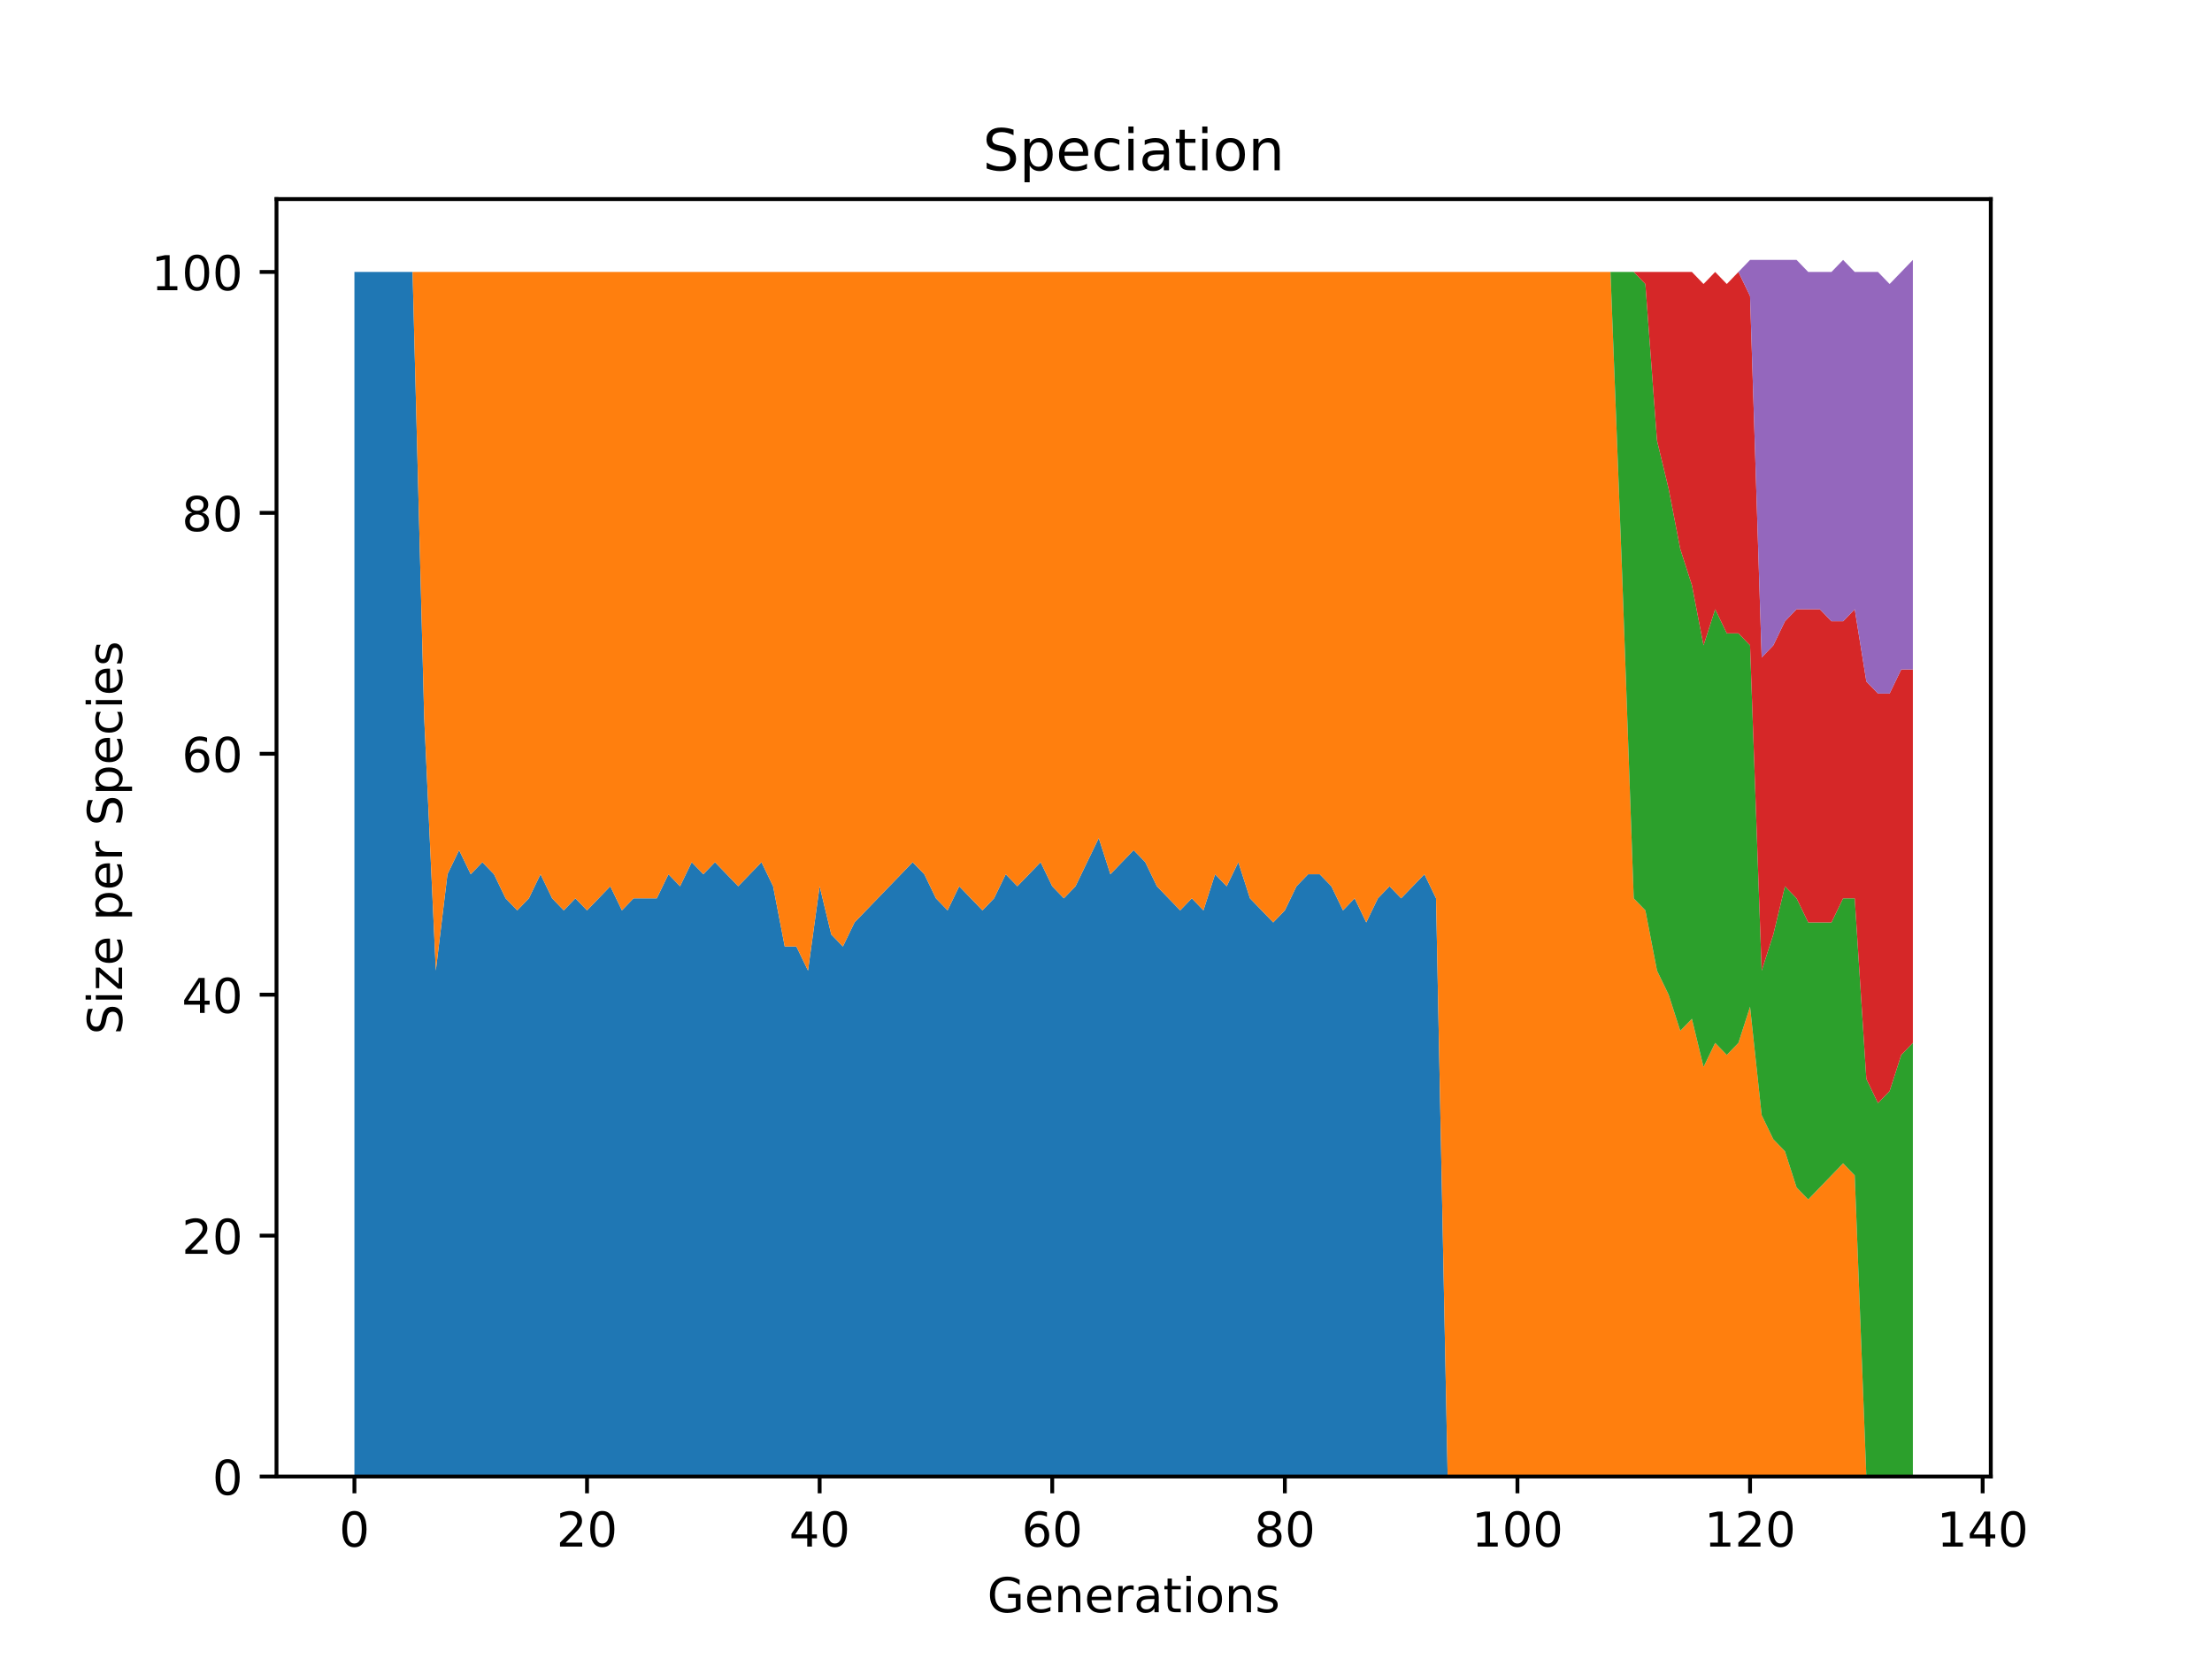 <?xml version="1.0" encoding="utf-8" standalone="no"?>
<!DOCTYPE svg PUBLIC "-//W3C//DTD SVG 1.1//EN"
  "http://www.w3.org/Graphics/SVG/1.1/DTD/svg11.dtd">
<!-- Created with matplotlib (https://matplotlib.org/) -->
<svg height="345.6pt" version="1.1" viewBox="0 0 460.8 345.6" width="460.8pt" xmlns="http://www.w3.org/2000/svg" xmlns:xlink="http://www.w3.org/1999/xlink">
 <defs>
  <style type="text/css">*{stroke-linecap:butt;stroke-linejoin:round;}</style>
 </defs>
 <g id="figure_1">
  <g id="patch_1">
   <path d="M 0 345.6 
L 460.8 345.6 
L 460.8 0 
L 0 0 
z
" style="fill:#ffffff;"/>
  </g>
  <g id="axes_1">
   <g id="patch_2">
    <path d="M 57.6 307.584 
L 414.72 307.584 
L 414.72 41.472 
L 57.6 41.472 
z
" style="fill:#ffffff;"/>
   </g>
   <g id="PolyCollection_1">
    <path clip-path="url(#pf6195b4419)" d="M 73.833 56.653 
L 73.833 307.584 
L 76.256 307.584 
L 78.678 307.584 
L 81.101 307.584 
L 83.524 307.584 
L 85.947 307.584 
L 88.369 307.584 
L 90.792 307.584 
L 93.215 307.584 
L 95.638 307.584 
L 98.061 307.584 
L 100.483 307.584 
L 102.906 307.584 
L 105.329 307.584 
L 107.752 307.584 
L 110.175 307.584 
L 112.597 307.584 
L 115.02 307.584 
L 117.443 307.584 
L 119.866 307.584 
L 122.289 307.584 
L 124.711 307.584 
L 127.134 307.584 
L 129.557 307.584 
L 131.98 307.584 
L 134.403 307.584 
L 136.825 307.584 
L 139.248 307.584 
L 141.671 307.584 
L 144.094 307.584 
L 146.517 307.584 
L 148.939 307.584 
L 151.362 307.584 
L 153.785 307.584 
L 156.208 307.584 
L 158.631 307.584 
L 161.053 307.584 
L 163.476 307.584 
L 165.899 307.584 
L 168.322 307.584 
L 170.745 307.584 
L 173.167 307.584 
L 175.59 307.584 
L 178.013 307.584 
L 180.436 307.584 
L 182.859 307.584 
L 185.281 307.584 
L 187.704 307.584 
L 190.127 307.584 
L 192.55 307.584 
L 194.972 307.584 
L 197.395 307.584 
L 199.818 307.584 
L 202.241 307.584 
L 204.664 307.584 
L 207.086 307.584 
L 209.509 307.584 
L 211.932 307.584 
L 214.355 307.584 
L 216.778 307.584 
L 219.2 307.584 
L 221.623 307.584 
L 224.046 307.584 
L 226.469 307.584 
L 228.892 307.584 
L 231.314 307.584 
L 233.737 307.584 
L 236.16 307.584 
L 238.583 307.584 
L 241.006 307.584 
L 243.428 307.584 
L 245.851 307.584 
L 248.274 307.584 
L 250.697 307.584 
L 253.12 307.584 
L 255.542 307.584 
L 257.965 307.584 
L 260.388 307.584 
L 262.811 307.584 
L 265.234 307.584 
L 267.656 307.584 
L 270.079 307.584 
L 272.502 307.584 
L 274.925 307.584 
L 277.348 307.584 
L 279.77 307.584 
L 282.193 307.584 
L 284.616 307.584 
L 287.039 307.584 
L 289.461 307.584 
L 291.884 307.584 
L 294.307 307.584 
L 296.73 307.584 
L 299.153 307.584 
L 301.575 307.584 
L 303.998 307.584 
L 306.421 307.584 
L 308.844 307.584 
L 311.267 307.584 
L 313.689 307.584 
L 316.112 307.584 
L 318.535 307.584 
L 320.958 307.584 
L 323.381 307.584 
L 325.803 307.584 
L 328.226 307.584 
L 330.649 307.584 
L 333.072 307.584 
L 335.495 307.584 
L 337.917 307.584 
L 340.34 307.584 
L 342.763 307.584 
L 345.186 307.584 
L 347.609 307.584 
L 350.031 307.584 
L 352.454 307.584 
L 354.877 307.584 
L 357.3 307.584 
L 359.723 307.584 
L 362.145 307.584 
L 364.568 307.584 
L 366.991 307.584 
L 369.414 307.584 
L 371.837 307.584 
L 374.259 307.584 
L 376.682 307.584 
L 379.105 307.584 
L 381.528 307.584 
L 383.951 307.584 
L 386.373 307.584 
L 388.796 307.584 
L 391.219 307.584 
L 393.642 307.584 
L 396.064 307.584 
L 398.487 307.584 
L 398.487 307.584 
L 398.487 307.584 
L 396.064 307.584 
L 393.642 307.584 
L 391.219 307.584 
L 388.796 307.584 
L 386.373 307.584 
L 383.951 307.584 
L 381.528 307.584 
L 379.105 307.584 
L 376.682 307.584 
L 374.259 307.584 
L 371.837 307.584 
L 369.414 307.584 
L 366.991 307.584 
L 364.568 307.584 
L 362.145 307.584 
L 359.723 307.584 
L 357.3 307.584 
L 354.877 307.584 
L 352.454 307.584 
L 350.031 307.584 
L 347.609 307.584 
L 345.186 307.584 
L 342.763 307.584 
L 340.34 307.584 
L 337.917 307.584 
L 335.495 307.584 
L 333.072 307.584 
L 330.649 307.584 
L 328.226 307.584 
L 325.803 307.584 
L 323.381 307.584 
L 320.958 307.584 
L 318.535 307.584 
L 316.112 307.584 
L 313.689 307.584 
L 311.267 307.584 
L 308.844 307.584 
L 306.421 307.584 
L 303.998 307.584 
L 301.575 307.584 
L 299.153 187.137 
L 296.73 182.119 
L 294.307 184.628 
L 291.884 187.137 
L 289.461 184.628 
L 287.039 187.137 
L 284.616 192.156 
L 282.193 187.137 
L 279.77 189.647 
L 277.348 184.628 
L 274.925 182.119 
L 272.502 182.119 
L 270.079 184.628 
L 267.656 189.647 
L 265.234 192.156 
L 262.811 189.647 
L 260.388 187.137 
L 257.965 179.609 
L 255.542 184.628 
L 253.12 182.119 
L 250.697 189.647 
L 248.274 187.137 
L 245.851 189.647 
L 243.428 187.137 
L 241.006 184.628 
L 238.583 179.609 
L 236.16 177.1 
L 233.737 179.609 
L 231.314 182.119 
L 228.892 174.591 
L 226.469 179.609 
L 224.046 184.628 
L 221.623 187.137 
L 219.2 184.628 
L 216.778 179.609 
L 214.355 182.119 
L 211.932 184.628 
L 209.509 182.119 
L 207.086 187.137 
L 204.664 189.647 
L 202.241 187.137 
L 199.818 184.628 
L 197.395 189.647 
L 194.972 187.137 
L 192.55 182.119 
L 190.127 179.609 
L 187.704 182.119 
L 185.281 184.628 
L 182.859 187.137 
L 180.436 189.647 
L 178.013 192.156 
L 175.59 197.174 
L 173.167 194.665 
L 170.745 184.628 
L 168.322 202.193 
L 165.899 197.174 
L 163.476 197.174 
L 161.053 184.628 
L 158.631 179.609 
L 156.208 182.119 
L 153.785 184.628 
L 151.362 182.119 
L 148.939 179.609 
L 146.517 182.119 
L 144.094 179.609 
L 141.671 184.628 
L 139.248 182.119 
L 136.825 187.137 
L 134.403 187.137 
L 131.98 187.137 
L 129.557 189.647 
L 127.134 184.628 
L 124.711 187.137 
L 122.289 189.647 
L 119.866 187.137 
L 117.443 189.647 
L 115.02 187.137 
L 112.597 182.119 
L 110.175 187.137 
L 107.752 189.647 
L 105.329 187.137 
L 102.906 182.119 
L 100.483 179.609 
L 98.061 182.119 
L 95.638 177.1 
L 93.215 182.119 
L 90.792 202.193 
L 88.369 149.498 
L 85.947 56.653 
L 83.524 56.653 
L 81.101 56.653 
L 78.678 56.653 
L 76.256 56.653 
L 73.833 56.653 
z
" style="fill:#1f77b4;"/>
   </g>
   <g id="PolyCollection_2">
    <path clip-path="url(#pf6195b4419)" d="M 73.833 56.653 
L 73.833 56.653 
L 76.256 56.653 
L 78.678 56.653 
L 81.101 56.653 
L 83.524 56.653 
L 85.947 56.653 
L 88.369 149.498 
L 90.792 202.193 
L 93.215 182.119 
L 95.638 177.1 
L 98.061 182.119 
L 100.483 179.609 
L 102.906 182.119 
L 105.329 187.137 
L 107.752 189.647 
L 110.175 187.137 
L 112.597 182.119 
L 115.02 187.137 
L 117.443 189.647 
L 119.866 187.137 
L 122.289 189.647 
L 124.711 187.137 
L 127.134 184.628 
L 129.557 189.647 
L 131.98 187.137 
L 134.403 187.137 
L 136.825 187.137 
L 139.248 182.119 
L 141.671 184.628 
L 144.094 179.609 
L 146.517 182.119 
L 148.939 179.609 
L 151.362 182.119 
L 153.785 184.628 
L 156.208 182.119 
L 158.631 179.609 
L 161.053 184.628 
L 163.476 197.174 
L 165.899 197.174 
L 168.322 202.193 
L 170.745 184.628 
L 173.167 194.665 
L 175.59 197.174 
L 178.013 192.156 
L 180.436 189.647 
L 182.859 187.137 
L 185.281 184.628 
L 187.704 182.119 
L 190.127 179.609 
L 192.55 182.119 
L 194.972 187.137 
L 197.395 189.647 
L 199.818 184.628 
L 202.241 187.137 
L 204.664 189.647 
L 207.086 187.137 
L 209.509 182.119 
L 211.932 184.628 
L 214.355 182.119 
L 216.778 179.609 
L 219.2 184.628 
L 221.623 187.137 
L 224.046 184.628 
L 226.469 179.609 
L 228.892 174.591 
L 231.314 182.119 
L 233.737 179.609 
L 236.16 177.1 
L 238.583 179.609 
L 241.006 184.628 
L 243.428 187.137 
L 245.851 189.647 
L 248.274 187.137 
L 250.697 189.647 
L 253.12 182.119 
L 255.542 184.628 
L 257.965 179.609 
L 260.388 187.137 
L 262.811 189.647 
L 265.234 192.156 
L 267.656 189.647 
L 270.079 184.628 
L 272.502 182.119 
L 274.925 182.119 
L 277.348 184.628 
L 279.77 189.647 
L 282.193 187.137 
L 284.616 192.156 
L 287.039 187.137 
L 289.461 184.628 
L 291.884 187.137 
L 294.307 184.628 
L 296.73 182.119 
L 299.153 187.137 
L 301.575 307.584 
L 303.998 307.584 
L 306.421 307.584 
L 308.844 307.584 
L 311.267 307.584 
L 313.689 307.584 
L 316.112 307.584 
L 318.535 307.584 
L 320.958 307.584 
L 323.381 307.584 
L 325.803 307.584 
L 328.226 307.584 
L 330.649 307.584 
L 333.072 307.584 
L 335.495 307.584 
L 337.917 307.584 
L 340.34 307.584 
L 342.763 307.584 
L 345.186 307.584 
L 347.609 307.584 
L 350.031 307.584 
L 352.454 307.584 
L 354.877 307.584 
L 357.3 307.584 
L 359.723 307.584 
L 362.145 307.584 
L 364.568 307.584 
L 366.991 307.584 
L 369.414 307.584 
L 371.837 307.584 
L 374.259 307.584 
L 376.682 307.584 
L 379.105 307.584 
L 381.528 307.584 
L 383.951 307.584 
L 386.373 307.584 
L 388.796 307.584 
L 391.219 307.584 
L 393.642 307.584 
L 396.064 307.584 
L 398.487 307.584 
L 398.487 307.584 
L 398.487 307.584 
L 396.064 307.584 
L 393.642 307.584 
L 391.219 307.584 
L 388.796 307.584 
L 386.373 244.851 
L 383.951 242.342 
L 381.528 244.851 
L 379.105 247.361 
L 376.682 249.87 
L 374.259 247.361 
L 371.837 239.833 
L 369.414 237.323 
L 366.991 232.305 
L 364.568 209.721 
L 362.145 217.249 
L 359.723 219.758 
L 357.3 217.249 
L 354.877 222.268 
L 352.454 212.23 
L 350.031 214.74 
L 347.609 207.212 
L 345.186 202.193 
L 342.763 189.647 
L 340.34 187.137 
L 337.917 119.386 
L 335.495 56.653 
L 333.072 56.653 
L 330.649 56.653 
L 328.226 56.653 
L 325.803 56.653 
L 323.381 56.653 
L 320.958 56.653 
L 318.535 56.653 
L 316.112 56.653 
L 313.689 56.653 
L 311.267 56.653 
L 308.844 56.653 
L 306.421 56.653 
L 303.998 56.653 
L 301.575 56.653 
L 299.153 56.653 
L 296.73 56.653 
L 294.307 56.653 
L 291.884 56.653 
L 289.461 56.653 
L 287.039 56.653 
L 284.616 56.653 
L 282.193 56.653 
L 279.77 56.653 
L 277.348 56.653 
L 274.925 56.653 
L 272.502 56.653 
L 270.079 56.653 
L 267.656 56.653 
L 265.234 56.653 
L 262.811 56.653 
L 260.388 56.653 
L 257.965 56.653 
L 255.542 56.653 
L 253.12 56.653 
L 250.697 56.653 
L 248.274 56.653 
L 245.851 56.653 
L 243.428 56.653 
L 241.006 56.653 
L 238.583 56.653 
L 236.16 56.653 
L 233.737 56.653 
L 231.314 56.653 
L 228.892 56.653 
L 226.469 56.653 
L 224.046 56.653 
L 221.623 56.653 
L 219.2 56.653 
L 216.778 56.653 
L 214.355 56.653 
L 211.932 56.653 
L 209.509 56.653 
L 207.086 56.653 
L 204.664 56.653 
L 202.241 56.653 
L 199.818 56.653 
L 197.395 56.653 
L 194.972 56.653 
L 192.55 56.653 
L 190.127 56.653 
L 187.704 56.653 
L 185.281 56.653 
L 182.859 56.653 
L 180.436 56.653 
L 178.013 56.653 
L 175.59 56.653 
L 173.167 56.653 
L 170.745 56.653 
L 168.322 56.653 
L 165.899 56.653 
L 163.476 56.653 
L 161.053 56.653 
L 158.631 56.653 
L 156.208 56.653 
L 153.785 56.653 
L 151.362 56.653 
L 148.939 56.653 
L 146.517 56.653 
L 144.094 56.653 
L 141.671 56.653 
L 139.248 56.653 
L 136.825 56.653 
L 134.403 56.653 
L 131.98 56.653 
L 129.557 56.653 
L 127.134 56.653 
L 124.711 56.653 
L 122.289 56.653 
L 119.866 56.653 
L 117.443 56.653 
L 115.02 56.653 
L 112.597 56.653 
L 110.175 56.653 
L 107.752 56.653 
L 105.329 56.653 
L 102.906 56.653 
L 100.483 56.653 
L 98.061 56.653 
L 95.638 56.653 
L 93.215 56.653 
L 90.792 56.653 
L 88.369 56.653 
L 85.947 56.653 
L 83.524 56.653 
L 81.101 56.653 
L 78.678 56.653 
L 76.256 56.653 
L 73.833 56.653 
z
" style="fill:#ff7f0e;"/>
   </g>
   <g id="PolyCollection_3">
    <path clip-path="url(#pf6195b4419)" d="M 73.833 56.653 
L 73.833 56.653 
L 76.256 56.653 
L 78.678 56.653 
L 81.101 56.653 
L 83.524 56.653 
L 85.947 56.653 
L 88.369 56.653 
L 90.792 56.653 
L 93.215 56.653 
L 95.638 56.653 
L 98.061 56.653 
L 100.483 56.653 
L 102.906 56.653 
L 105.329 56.653 
L 107.752 56.653 
L 110.175 56.653 
L 112.597 56.653 
L 115.02 56.653 
L 117.443 56.653 
L 119.866 56.653 
L 122.289 56.653 
L 124.711 56.653 
L 127.134 56.653 
L 129.557 56.653 
L 131.98 56.653 
L 134.403 56.653 
L 136.825 56.653 
L 139.248 56.653 
L 141.671 56.653 
L 144.094 56.653 
L 146.517 56.653 
L 148.939 56.653 
L 151.362 56.653 
L 153.785 56.653 
L 156.208 56.653 
L 158.631 56.653 
L 161.053 56.653 
L 163.476 56.653 
L 165.899 56.653 
L 168.322 56.653 
L 170.745 56.653 
L 173.167 56.653 
L 175.59 56.653 
L 178.013 56.653 
L 180.436 56.653 
L 182.859 56.653 
L 185.281 56.653 
L 187.704 56.653 
L 190.127 56.653 
L 192.55 56.653 
L 194.972 56.653 
L 197.395 56.653 
L 199.818 56.653 
L 202.241 56.653 
L 204.664 56.653 
L 207.086 56.653 
L 209.509 56.653 
L 211.932 56.653 
L 214.355 56.653 
L 216.778 56.653 
L 219.2 56.653 
L 221.623 56.653 
L 224.046 56.653 
L 226.469 56.653 
L 228.892 56.653 
L 231.314 56.653 
L 233.737 56.653 
L 236.16 56.653 
L 238.583 56.653 
L 241.006 56.653 
L 243.428 56.653 
L 245.851 56.653 
L 248.274 56.653 
L 250.697 56.653 
L 253.12 56.653 
L 255.542 56.653 
L 257.965 56.653 
L 260.388 56.653 
L 262.811 56.653 
L 265.234 56.653 
L 267.656 56.653 
L 270.079 56.653 
L 272.502 56.653 
L 274.925 56.653 
L 277.348 56.653 
L 279.77 56.653 
L 282.193 56.653 
L 284.616 56.653 
L 287.039 56.653 
L 289.461 56.653 
L 291.884 56.653 
L 294.307 56.653 
L 296.73 56.653 
L 299.153 56.653 
L 301.575 56.653 
L 303.998 56.653 
L 306.421 56.653 
L 308.844 56.653 
L 311.267 56.653 
L 313.689 56.653 
L 316.112 56.653 
L 318.535 56.653 
L 320.958 56.653 
L 323.381 56.653 
L 325.803 56.653 
L 328.226 56.653 
L 330.649 56.653 
L 333.072 56.653 
L 335.495 56.653 
L 337.917 119.386 
L 340.34 187.137 
L 342.763 189.647 
L 345.186 202.193 
L 347.609 207.212 
L 350.031 214.74 
L 352.454 212.23 
L 354.877 222.268 
L 357.3 217.249 
L 359.723 219.758 
L 362.145 217.249 
L 364.568 209.721 
L 366.991 232.305 
L 369.414 237.323 
L 371.837 239.833 
L 374.259 247.361 
L 376.682 249.87 
L 379.105 247.361 
L 381.528 244.851 
L 383.951 242.342 
L 386.373 244.851 
L 388.796 307.584 
L 391.219 307.584 
L 393.642 307.584 
L 396.064 307.584 
L 398.487 307.584 
L 398.487 217.249 
L 398.487 217.249 
L 396.064 219.758 
L 393.642 227.286 
L 391.219 229.795 
L 388.796 224.777 
L 386.373 187.137 
L 383.951 187.137 
L 381.528 192.156 
L 379.105 192.156 
L 376.682 192.156 
L 374.259 187.137 
L 371.837 184.628 
L 369.414 194.665 
L 366.991 202.193 
L 364.568 134.442 
L 362.145 131.933 
L 359.723 131.933 
L 357.3 126.914 
L 354.877 134.442 
L 352.454 121.895 
L 350.031 114.367 
L 347.609 101.821 
L 345.186 91.784 
L 342.763 59.163 
L 340.34 56.653 
L 337.917 56.653 
L 335.495 56.653 
L 333.072 56.653 
L 330.649 56.653 
L 328.226 56.653 
L 325.803 56.653 
L 323.381 56.653 
L 320.958 56.653 
L 318.535 56.653 
L 316.112 56.653 
L 313.689 56.653 
L 311.267 56.653 
L 308.844 56.653 
L 306.421 56.653 
L 303.998 56.653 
L 301.575 56.653 
L 299.153 56.653 
L 296.73 56.653 
L 294.307 56.653 
L 291.884 56.653 
L 289.461 56.653 
L 287.039 56.653 
L 284.616 56.653 
L 282.193 56.653 
L 279.77 56.653 
L 277.348 56.653 
L 274.925 56.653 
L 272.502 56.653 
L 270.079 56.653 
L 267.656 56.653 
L 265.234 56.653 
L 262.811 56.653 
L 260.388 56.653 
L 257.965 56.653 
L 255.542 56.653 
L 253.12 56.653 
L 250.697 56.653 
L 248.274 56.653 
L 245.851 56.653 
L 243.428 56.653 
L 241.006 56.653 
L 238.583 56.653 
L 236.16 56.653 
L 233.737 56.653 
L 231.314 56.653 
L 228.892 56.653 
L 226.469 56.653 
L 224.046 56.653 
L 221.623 56.653 
L 219.2 56.653 
L 216.778 56.653 
L 214.355 56.653 
L 211.932 56.653 
L 209.509 56.653 
L 207.086 56.653 
L 204.664 56.653 
L 202.241 56.653 
L 199.818 56.653 
L 197.395 56.653 
L 194.972 56.653 
L 192.55 56.653 
L 190.127 56.653 
L 187.704 56.653 
L 185.281 56.653 
L 182.859 56.653 
L 180.436 56.653 
L 178.013 56.653 
L 175.59 56.653 
L 173.167 56.653 
L 170.745 56.653 
L 168.322 56.653 
L 165.899 56.653 
L 163.476 56.653 
L 161.053 56.653 
L 158.631 56.653 
L 156.208 56.653 
L 153.785 56.653 
L 151.362 56.653 
L 148.939 56.653 
L 146.517 56.653 
L 144.094 56.653 
L 141.671 56.653 
L 139.248 56.653 
L 136.825 56.653 
L 134.403 56.653 
L 131.98 56.653 
L 129.557 56.653 
L 127.134 56.653 
L 124.711 56.653 
L 122.289 56.653 
L 119.866 56.653 
L 117.443 56.653 
L 115.02 56.653 
L 112.597 56.653 
L 110.175 56.653 
L 107.752 56.653 
L 105.329 56.653 
L 102.906 56.653 
L 100.483 56.653 
L 98.061 56.653 
L 95.638 56.653 
L 93.215 56.653 
L 90.792 56.653 
L 88.369 56.653 
L 85.947 56.653 
L 83.524 56.653 
L 81.101 56.653 
L 78.678 56.653 
L 76.256 56.653 
L 73.833 56.653 
z
" style="fill:#2ca02c;"/>
   </g>
   <g id="PolyCollection_4">
    <path clip-path="url(#pf6195b4419)" d="M 73.833 56.653 
L 73.833 56.653 
L 76.256 56.653 
L 78.678 56.653 
L 81.101 56.653 
L 83.524 56.653 
L 85.947 56.653 
L 88.369 56.653 
L 90.792 56.653 
L 93.215 56.653 
L 95.638 56.653 
L 98.061 56.653 
L 100.483 56.653 
L 102.906 56.653 
L 105.329 56.653 
L 107.752 56.653 
L 110.175 56.653 
L 112.597 56.653 
L 115.02 56.653 
L 117.443 56.653 
L 119.866 56.653 
L 122.289 56.653 
L 124.711 56.653 
L 127.134 56.653 
L 129.557 56.653 
L 131.98 56.653 
L 134.403 56.653 
L 136.825 56.653 
L 139.248 56.653 
L 141.671 56.653 
L 144.094 56.653 
L 146.517 56.653 
L 148.939 56.653 
L 151.362 56.653 
L 153.785 56.653 
L 156.208 56.653 
L 158.631 56.653 
L 161.053 56.653 
L 163.476 56.653 
L 165.899 56.653 
L 168.322 56.653 
L 170.745 56.653 
L 173.167 56.653 
L 175.59 56.653 
L 178.013 56.653 
L 180.436 56.653 
L 182.859 56.653 
L 185.281 56.653 
L 187.704 56.653 
L 190.127 56.653 
L 192.55 56.653 
L 194.972 56.653 
L 197.395 56.653 
L 199.818 56.653 
L 202.241 56.653 
L 204.664 56.653 
L 207.086 56.653 
L 209.509 56.653 
L 211.932 56.653 
L 214.355 56.653 
L 216.778 56.653 
L 219.2 56.653 
L 221.623 56.653 
L 224.046 56.653 
L 226.469 56.653 
L 228.892 56.653 
L 231.314 56.653 
L 233.737 56.653 
L 236.16 56.653 
L 238.583 56.653 
L 241.006 56.653 
L 243.428 56.653 
L 245.851 56.653 
L 248.274 56.653 
L 250.697 56.653 
L 253.12 56.653 
L 255.542 56.653 
L 257.965 56.653 
L 260.388 56.653 
L 262.811 56.653 
L 265.234 56.653 
L 267.656 56.653 
L 270.079 56.653 
L 272.502 56.653 
L 274.925 56.653 
L 277.348 56.653 
L 279.77 56.653 
L 282.193 56.653 
L 284.616 56.653 
L 287.039 56.653 
L 289.461 56.653 
L 291.884 56.653 
L 294.307 56.653 
L 296.73 56.653 
L 299.153 56.653 
L 301.575 56.653 
L 303.998 56.653 
L 306.421 56.653 
L 308.844 56.653 
L 311.267 56.653 
L 313.689 56.653 
L 316.112 56.653 
L 318.535 56.653 
L 320.958 56.653 
L 323.381 56.653 
L 325.803 56.653 
L 328.226 56.653 
L 330.649 56.653 
L 333.072 56.653 
L 335.495 56.653 
L 337.917 56.653 
L 340.34 56.653 
L 342.763 59.163 
L 345.186 91.784 
L 347.609 101.821 
L 350.031 114.367 
L 352.454 121.895 
L 354.877 134.442 
L 357.3 126.914 
L 359.723 131.933 
L 362.145 131.933 
L 364.568 134.442 
L 366.991 202.193 
L 369.414 194.665 
L 371.837 184.628 
L 374.259 187.137 
L 376.682 192.156 
L 379.105 192.156 
L 381.528 192.156 
L 383.951 187.137 
L 386.373 187.137 
L 388.796 224.777 
L 391.219 229.795 
L 393.642 227.286 
L 396.064 219.758 
L 398.487 217.249 
L 398.487 139.46 
L 398.487 139.46 
L 396.064 139.46 
L 393.642 144.479 
L 391.219 144.479 
L 388.796 141.97 
L 386.373 126.914 
L 383.951 129.423 
L 381.528 129.423 
L 379.105 126.914 
L 376.682 126.914 
L 374.259 126.914 
L 371.837 129.423 
L 369.414 134.442 
L 366.991 136.951 
L 364.568 61.672 
L 362.145 56.653 
L 359.723 59.163 
L 357.3 56.653 
L 354.877 59.163 
L 352.454 56.653 
L 350.031 56.653 
L 347.609 56.653 
L 345.186 56.653 
L 342.763 56.653 
L 340.34 56.653 
L 337.917 56.653 
L 335.495 56.653 
L 333.072 56.653 
L 330.649 56.653 
L 328.226 56.653 
L 325.803 56.653 
L 323.381 56.653 
L 320.958 56.653 
L 318.535 56.653 
L 316.112 56.653 
L 313.689 56.653 
L 311.267 56.653 
L 308.844 56.653 
L 306.421 56.653 
L 303.998 56.653 
L 301.575 56.653 
L 299.153 56.653 
L 296.73 56.653 
L 294.307 56.653 
L 291.884 56.653 
L 289.461 56.653 
L 287.039 56.653 
L 284.616 56.653 
L 282.193 56.653 
L 279.77 56.653 
L 277.348 56.653 
L 274.925 56.653 
L 272.502 56.653 
L 270.079 56.653 
L 267.656 56.653 
L 265.234 56.653 
L 262.811 56.653 
L 260.388 56.653 
L 257.965 56.653 
L 255.542 56.653 
L 253.12 56.653 
L 250.697 56.653 
L 248.274 56.653 
L 245.851 56.653 
L 243.428 56.653 
L 241.006 56.653 
L 238.583 56.653 
L 236.16 56.653 
L 233.737 56.653 
L 231.314 56.653 
L 228.892 56.653 
L 226.469 56.653 
L 224.046 56.653 
L 221.623 56.653 
L 219.2 56.653 
L 216.778 56.653 
L 214.355 56.653 
L 211.932 56.653 
L 209.509 56.653 
L 207.086 56.653 
L 204.664 56.653 
L 202.241 56.653 
L 199.818 56.653 
L 197.395 56.653 
L 194.972 56.653 
L 192.55 56.653 
L 190.127 56.653 
L 187.704 56.653 
L 185.281 56.653 
L 182.859 56.653 
L 180.436 56.653 
L 178.013 56.653 
L 175.59 56.653 
L 173.167 56.653 
L 170.745 56.653 
L 168.322 56.653 
L 165.899 56.653 
L 163.476 56.653 
L 161.053 56.653 
L 158.631 56.653 
L 156.208 56.653 
L 153.785 56.653 
L 151.362 56.653 
L 148.939 56.653 
L 146.517 56.653 
L 144.094 56.653 
L 141.671 56.653 
L 139.248 56.653 
L 136.825 56.653 
L 134.403 56.653 
L 131.98 56.653 
L 129.557 56.653 
L 127.134 56.653 
L 124.711 56.653 
L 122.289 56.653 
L 119.866 56.653 
L 117.443 56.653 
L 115.02 56.653 
L 112.597 56.653 
L 110.175 56.653 
L 107.752 56.653 
L 105.329 56.653 
L 102.906 56.653 
L 100.483 56.653 
L 98.061 56.653 
L 95.638 56.653 
L 93.215 56.653 
L 90.792 56.653 
L 88.369 56.653 
L 85.947 56.653 
L 83.524 56.653 
L 81.101 56.653 
L 78.678 56.653 
L 76.256 56.653 
L 73.833 56.653 
z
" style="fill:#d62728;"/>
   </g>
   <g id="PolyCollection_5">
    <path clip-path="url(#pf6195b4419)" d="M 73.833 56.653 
L 73.833 56.653 
L 76.256 56.653 
L 78.678 56.653 
L 81.101 56.653 
L 83.524 56.653 
L 85.947 56.653 
L 88.369 56.653 
L 90.792 56.653 
L 93.215 56.653 
L 95.638 56.653 
L 98.061 56.653 
L 100.483 56.653 
L 102.906 56.653 
L 105.329 56.653 
L 107.752 56.653 
L 110.175 56.653 
L 112.597 56.653 
L 115.02 56.653 
L 117.443 56.653 
L 119.866 56.653 
L 122.289 56.653 
L 124.711 56.653 
L 127.134 56.653 
L 129.557 56.653 
L 131.98 56.653 
L 134.403 56.653 
L 136.825 56.653 
L 139.248 56.653 
L 141.671 56.653 
L 144.094 56.653 
L 146.517 56.653 
L 148.939 56.653 
L 151.362 56.653 
L 153.785 56.653 
L 156.208 56.653 
L 158.631 56.653 
L 161.053 56.653 
L 163.476 56.653 
L 165.899 56.653 
L 168.322 56.653 
L 170.745 56.653 
L 173.167 56.653 
L 175.59 56.653 
L 178.013 56.653 
L 180.436 56.653 
L 182.859 56.653 
L 185.281 56.653 
L 187.704 56.653 
L 190.127 56.653 
L 192.55 56.653 
L 194.972 56.653 
L 197.395 56.653 
L 199.818 56.653 
L 202.241 56.653 
L 204.664 56.653 
L 207.086 56.653 
L 209.509 56.653 
L 211.932 56.653 
L 214.355 56.653 
L 216.778 56.653 
L 219.2 56.653 
L 221.623 56.653 
L 224.046 56.653 
L 226.469 56.653 
L 228.892 56.653 
L 231.314 56.653 
L 233.737 56.653 
L 236.16 56.653 
L 238.583 56.653 
L 241.006 56.653 
L 243.428 56.653 
L 245.851 56.653 
L 248.274 56.653 
L 250.697 56.653 
L 253.12 56.653 
L 255.542 56.653 
L 257.965 56.653 
L 260.388 56.653 
L 262.811 56.653 
L 265.234 56.653 
L 267.656 56.653 
L 270.079 56.653 
L 272.502 56.653 
L 274.925 56.653 
L 277.348 56.653 
L 279.77 56.653 
L 282.193 56.653 
L 284.616 56.653 
L 287.039 56.653 
L 289.461 56.653 
L 291.884 56.653 
L 294.307 56.653 
L 296.73 56.653 
L 299.153 56.653 
L 301.575 56.653 
L 303.998 56.653 
L 306.421 56.653 
L 308.844 56.653 
L 311.267 56.653 
L 313.689 56.653 
L 316.112 56.653 
L 318.535 56.653 
L 320.958 56.653 
L 323.381 56.653 
L 325.803 56.653 
L 328.226 56.653 
L 330.649 56.653 
L 333.072 56.653 
L 335.495 56.653 
L 337.917 56.653 
L 340.34 56.653 
L 342.763 56.653 
L 345.186 56.653 
L 347.609 56.653 
L 350.031 56.653 
L 352.454 56.653 
L 354.877 59.163 
L 357.3 56.653 
L 359.723 59.163 
L 362.145 56.653 
L 364.568 61.672 
L 366.991 136.951 
L 369.414 134.442 
L 371.837 129.423 
L 374.259 126.914 
L 376.682 126.914 
L 379.105 126.914 
L 381.528 129.423 
L 383.951 129.423 
L 386.373 126.914 
L 388.796 141.97 
L 391.219 144.479 
L 393.642 144.479 
L 396.064 139.46 
L 398.487 139.46 
L 398.487 54.144 
L 398.487 54.144 
L 396.064 56.653 
L 393.642 59.163 
L 391.219 56.653 
L 388.796 56.653 
L 386.373 56.653 
L 383.951 54.144 
L 381.528 56.653 
L 379.105 56.653 
L 376.682 56.653 
L 374.259 54.144 
L 371.837 54.144 
L 369.414 54.144 
L 366.991 54.144 
L 364.568 54.144 
L 362.145 56.653 
L 359.723 59.163 
L 357.3 56.653 
L 354.877 59.163 
L 352.454 56.653 
L 350.031 56.653 
L 347.609 56.653 
L 345.186 56.653 
L 342.763 56.653 
L 340.34 56.653 
L 337.917 56.653 
L 335.495 56.653 
L 333.072 56.653 
L 330.649 56.653 
L 328.226 56.653 
L 325.803 56.653 
L 323.381 56.653 
L 320.958 56.653 
L 318.535 56.653 
L 316.112 56.653 
L 313.689 56.653 
L 311.267 56.653 
L 308.844 56.653 
L 306.421 56.653 
L 303.998 56.653 
L 301.575 56.653 
L 299.153 56.653 
L 296.73 56.653 
L 294.307 56.653 
L 291.884 56.653 
L 289.461 56.653 
L 287.039 56.653 
L 284.616 56.653 
L 282.193 56.653 
L 279.77 56.653 
L 277.348 56.653 
L 274.925 56.653 
L 272.502 56.653 
L 270.079 56.653 
L 267.656 56.653 
L 265.234 56.653 
L 262.811 56.653 
L 260.388 56.653 
L 257.965 56.653 
L 255.542 56.653 
L 253.12 56.653 
L 250.697 56.653 
L 248.274 56.653 
L 245.851 56.653 
L 243.428 56.653 
L 241.006 56.653 
L 238.583 56.653 
L 236.16 56.653 
L 233.737 56.653 
L 231.314 56.653 
L 228.892 56.653 
L 226.469 56.653 
L 224.046 56.653 
L 221.623 56.653 
L 219.2 56.653 
L 216.778 56.653 
L 214.355 56.653 
L 211.932 56.653 
L 209.509 56.653 
L 207.086 56.653 
L 204.664 56.653 
L 202.241 56.653 
L 199.818 56.653 
L 197.395 56.653 
L 194.972 56.653 
L 192.55 56.653 
L 190.127 56.653 
L 187.704 56.653 
L 185.281 56.653 
L 182.859 56.653 
L 180.436 56.653 
L 178.013 56.653 
L 175.59 56.653 
L 173.167 56.653 
L 170.745 56.653 
L 168.322 56.653 
L 165.899 56.653 
L 163.476 56.653 
L 161.053 56.653 
L 158.631 56.653 
L 156.208 56.653 
L 153.785 56.653 
L 151.362 56.653 
L 148.939 56.653 
L 146.517 56.653 
L 144.094 56.653 
L 141.671 56.653 
L 139.248 56.653 
L 136.825 56.653 
L 134.403 56.653 
L 131.98 56.653 
L 129.557 56.653 
L 127.134 56.653 
L 124.711 56.653 
L 122.289 56.653 
L 119.866 56.653 
L 117.443 56.653 
L 115.02 56.653 
L 112.597 56.653 
L 110.175 56.653 
L 107.752 56.653 
L 105.329 56.653 
L 102.906 56.653 
L 100.483 56.653 
L 98.061 56.653 
L 95.638 56.653 
L 93.215 56.653 
L 90.792 56.653 
L 88.369 56.653 
L 85.947 56.653 
L 83.524 56.653 
L 81.101 56.653 
L 78.678 56.653 
L 76.256 56.653 
L 73.833 56.653 
z
" style="fill:#9467bd;"/>
   </g>
   <g id="matplotlib.axis_1">
    <g id="xtick_1">
     <g id="line2d_1">
      <defs>
       <path d="M 0 0 
L 0 3.5 
" id="m265b3405ce" style="stroke:#000000;stroke-width:0.8;"/>
      </defs>
      <g>
       <use style="stroke:#000000;stroke-width:0.8;" x="73.833" xlink:href="#m265b3405ce" y="307.584"/>
      </g>
     </g>
     <g id="text_1">
      <!-- 0 -->
      <g transform="translate(70.651 322.182)scale(0.1 -0.1)">
       <defs>
        <path d="M 31.781 66.406 
Q 24.172 66.406 20.328 58.906 
Q 16.5 51.422 16.5 36.375 
Q 16.5 21.391 20.328 13.891 
Q 24.172 6.391 31.781 6.391 
Q 39.453 6.391 43.281 13.891 
Q 47.125 21.391 47.125 36.375 
Q 47.125 51.422 43.281 58.906 
Q 39.453 66.406 31.781 66.406 
z
M 31.781 74.219 
Q 44.047 74.219 50.516 64.516 
Q 56.984 54.828 56.984 36.375 
Q 56.984 17.969 50.516 8.266 
Q 44.047 -1.422 31.781 -1.422 
Q 19.531 -1.422 13.062 8.266 
Q 6.594 17.969 6.594 36.375 
Q 6.594 54.828 13.062 64.516 
Q 19.531 74.219 31.781 74.219 
z
" id="DejaVuSans-48"/>
       </defs>
       <use xlink:href="#DejaVuSans-48"/>
      </g>
     </g>
    </g>
    <g id="xtick_2">
     <g id="line2d_2">
      <g>
       <use style="stroke:#000000;stroke-width:0.8;" x="122.289" xlink:href="#m265b3405ce" y="307.584"/>
      </g>
     </g>
     <g id="text_2">
      <!-- 20 -->
      <g transform="translate(115.926 322.182)scale(0.1 -0.1)">
       <defs>
        <path d="M 19.188 8.297 
L 53.609 8.297 
L 53.609 0 
L 7.328 0 
L 7.328 8.297 
Q 12.938 14.109 22.625 23.891 
Q 32.328 33.688 34.812 36.531 
Q 39.547 41.844 41.422 45.531 
Q 43.312 49.219 43.312 52.781 
Q 43.312 58.594 39.234 62.25 
Q 35.156 65.922 28.609 65.922 
Q 23.969 65.922 18.812 64.312 
Q 13.672 62.703 7.812 59.422 
L 7.812 69.391 
Q 13.766 71.781 18.938 73 
Q 24.125 74.219 28.422 74.219 
Q 39.75 74.219 46.484 68.547 
Q 53.219 62.891 53.219 53.422 
Q 53.219 48.922 51.531 44.891 
Q 49.859 40.875 45.406 35.406 
Q 44.188 33.984 37.641 27.219 
Q 31.109 20.453 19.188 8.297 
z
" id="DejaVuSans-50"/>
       </defs>
       <use xlink:href="#DejaVuSans-50"/>
       <use x="63.623" xlink:href="#DejaVuSans-48"/>
      </g>
     </g>
    </g>
    <g id="xtick_3">
     <g id="line2d_3">
      <g>
       <use style="stroke:#000000;stroke-width:0.8;" x="170.745" xlink:href="#m265b3405ce" y="307.584"/>
      </g>
     </g>
     <g id="text_3">
      <!-- 40 -->
      <g transform="translate(164.382 322.182)scale(0.1 -0.1)">
       <defs>
        <path d="M 37.797 64.312 
L 12.891 25.391 
L 37.797 25.391 
z
M 35.203 72.906 
L 47.609 72.906 
L 47.609 25.391 
L 58.016 25.391 
L 58.016 17.188 
L 47.609 17.188 
L 47.609 0 
L 37.797 0 
L 37.797 17.188 
L 4.891 17.188 
L 4.891 26.703 
z
" id="DejaVuSans-52"/>
       </defs>
       <use xlink:href="#DejaVuSans-52"/>
       <use x="63.623" xlink:href="#DejaVuSans-48"/>
      </g>
     </g>
    </g>
    <g id="xtick_4">
     <g id="line2d_4">
      <g>
       <use style="stroke:#000000;stroke-width:0.8;" x="219.2" xlink:href="#m265b3405ce" y="307.584"/>
      </g>
     </g>
     <g id="text_4">
      <!-- 60 -->
      <g transform="translate(212.838 322.182)scale(0.1 -0.1)">
       <defs>
        <path d="M 33.016 40.375 
Q 26.375 40.375 22.484 35.828 
Q 18.609 31.297 18.609 23.391 
Q 18.609 15.531 22.484 10.953 
Q 26.375 6.391 33.016 6.391 
Q 39.656 6.391 43.531 10.953 
Q 47.406 15.531 47.406 23.391 
Q 47.406 31.297 43.531 35.828 
Q 39.656 40.375 33.016 40.375 
z
M 52.594 71.297 
L 52.594 62.312 
Q 48.875 64.062 45.094 64.984 
Q 41.312 65.922 37.594 65.922 
Q 27.828 65.922 22.672 59.328 
Q 17.531 52.734 16.797 39.406 
Q 19.672 43.656 24.016 45.922 
Q 28.375 48.188 33.594 48.188 
Q 44.578 48.188 50.953 41.516 
Q 57.328 34.859 57.328 23.391 
Q 57.328 12.156 50.688 5.359 
Q 44.047 -1.422 33.016 -1.422 
Q 20.359 -1.422 13.672 8.266 
Q 6.984 17.969 6.984 36.375 
Q 6.984 53.656 15.188 63.938 
Q 23.391 74.219 37.203 74.219 
Q 40.922 74.219 44.703 73.484 
Q 48.484 72.75 52.594 71.297 
z
" id="DejaVuSans-54"/>
       </defs>
       <use xlink:href="#DejaVuSans-54"/>
       <use x="63.623" xlink:href="#DejaVuSans-48"/>
      </g>
     </g>
    </g>
    <g id="xtick_5">
     <g id="line2d_5">
      <g>
       <use style="stroke:#000000;stroke-width:0.8;" x="267.656" xlink:href="#m265b3405ce" y="307.584"/>
      </g>
     </g>
     <g id="text_5">
      <!-- 80 -->
      <g transform="translate(261.294 322.182)scale(0.1 -0.1)">
       <defs>
        <path d="M 31.781 34.625 
Q 24.75 34.625 20.719 30.859 
Q 16.703 27.094 16.703 20.516 
Q 16.703 13.922 20.719 10.156 
Q 24.75 6.391 31.781 6.391 
Q 38.812 6.391 42.859 10.172 
Q 46.922 13.969 46.922 20.516 
Q 46.922 27.094 42.891 30.859 
Q 38.875 34.625 31.781 34.625 
z
M 21.922 38.812 
Q 15.578 40.375 12.031 44.719 
Q 8.5 49.078 8.5 55.328 
Q 8.5 64.062 14.719 69.141 
Q 20.953 74.219 31.781 74.219 
Q 42.672 74.219 48.875 69.141 
Q 55.078 64.062 55.078 55.328 
Q 55.078 49.078 51.531 44.719 
Q 48 40.375 41.703 38.812 
Q 48.828 37.156 52.797 32.312 
Q 56.781 27.484 56.781 20.516 
Q 56.781 9.906 50.312 4.234 
Q 43.844 -1.422 31.781 -1.422 
Q 19.734 -1.422 13.25 4.234 
Q 6.781 9.906 6.781 20.516 
Q 6.781 27.484 10.781 32.312 
Q 14.797 37.156 21.922 38.812 
z
M 18.312 54.391 
Q 18.312 48.734 21.844 45.562 
Q 25.391 42.391 31.781 42.391 
Q 38.141 42.391 41.719 45.562 
Q 45.312 48.734 45.312 54.391 
Q 45.312 60.062 41.719 63.234 
Q 38.141 66.406 31.781 66.406 
Q 25.391 66.406 21.844 63.234 
Q 18.312 60.062 18.312 54.391 
z
" id="DejaVuSans-56"/>
       </defs>
       <use xlink:href="#DejaVuSans-56"/>
       <use x="63.623" xlink:href="#DejaVuSans-48"/>
      </g>
     </g>
    </g>
    <g id="xtick_6">
     <g id="line2d_6">
      <g>
       <use style="stroke:#000000;stroke-width:0.8;" x="316.112" xlink:href="#m265b3405ce" y="307.584"/>
      </g>
     </g>
     <g id="text_6">
      <!-- 100 -->
      <g transform="translate(306.568 322.182)scale(0.1 -0.1)">
       <defs>
        <path d="M 12.406 8.297 
L 28.516 8.297 
L 28.516 63.922 
L 10.984 60.406 
L 10.984 69.391 
L 28.422 72.906 
L 38.281 72.906 
L 38.281 8.297 
L 54.391 8.297 
L 54.391 0 
L 12.406 0 
z
" id="DejaVuSans-49"/>
       </defs>
       <use xlink:href="#DejaVuSans-49"/>
       <use x="63.623" xlink:href="#DejaVuSans-48"/>
       <use x="127.246" xlink:href="#DejaVuSans-48"/>
      </g>
     </g>
    </g>
    <g id="xtick_7">
     <g id="line2d_7">
      <g>
       <use style="stroke:#000000;stroke-width:0.8;" x="364.568" xlink:href="#m265b3405ce" y="307.584"/>
      </g>
     </g>
     <g id="text_7">
      <!-- 120 -->
      <g transform="translate(355.024 322.182)scale(0.1 -0.1)">
       <use xlink:href="#DejaVuSans-49"/>
       <use x="63.623" xlink:href="#DejaVuSans-50"/>
       <use x="127.246" xlink:href="#DejaVuSans-48"/>
      </g>
     </g>
    </g>
    <g id="xtick_8">
     <g id="line2d_8">
      <g>
       <use style="stroke:#000000;stroke-width:0.8;" x="413.024" xlink:href="#m265b3405ce" y="307.584"/>
      </g>
     </g>
     <g id="text_8">
      <!-- 140 -->
      <g transform="translate(403.48 322.182)scale(0.1 -0.1)">
       <use xlink:href="#DejaVuSans-49"/>
       <use x="63.623" xlink:href="#DejaVuSans-52"/>
       <use x="127.246" xlink:href="#DejaVuSans-48"/>
      </g>
     </g>
    </g>
    <g id="text_9">
     <!-- Generations -->
     <g transform="translate(205.662 335.861)scale(0.1 -0.1)">
      <defs>
       <path d="M 59.516 10.406 
L 59.516 29.984 
L 43.406 29.984 
L 43.406 38.094 
L 69.281 38.094 
L 69.281 6.781 
Q 63.578 2.734 56.688 0.656 
Q 49.812 -1.422 42 -1.422 
Q 24.906 -1.422 15.25 8.562 
Q 5.609 18.562 5.609 36.375 
Q 5.609 54.25 15.25 64.234 
Q 24.906 74.219 42 74.219 
Q 49.125 74.219 55.547 72.453 
Q 61.969 70.703 67.391 67.281 
L 67.391 56.781 
Q 61.922 61.422 55.766 63.766 
Q 49.609 66.109 42.828 66.109 
Q 29.438 66.109 22.719 58.641 
Q 16.016 51.172 16.016 36.375 
Q 16.016 21.625 22.719 14.156 
Q 29.438 6.688 42.828 6.688 
Q 48.047 6.688 52.141 7.594 
Q 56.25 8.5 59.516 10.406 
z
" id="DejaVuSans-71"/>
       <path d="M 56.203 29.594 
L 56.203 25.203 
L 14.891 25.203 
Q 15.484 15.922 20.484 11.062 
Q 25.484 6.203 34.422 6.203 
Q 39.594 6.203 44.453 7.469 
Q 49.312 8.734 54.109 11.281 
L 54.109 2.781 
Q 49.266 0.734 44.188 -0.344 
Q 39.109 -1.422 33.891 -1.422 
Q 20.797 -1.422 13.156 6.188 
Q 5.516 13.812 5.516 26.812 
Q 5.516 40.234 12.766 48.109 
Q 20.016 56 32.328 56 
Q 43.359 56 49.781 48.891 
Q 56.203 41.797 56.203 29.594 
z
M 47.219 32.234 
Q 47.125 39.594 43.094 43.984 
Q 39.062 48.391 32.422 48.391 
Q 24.906 48.391 20.391 44.141 
Q 15.875 39.891 15.188 32.172 
z
" id="DejaVuSans-101"/>
       <path d="M 54.891 33.016 
L 54.891 0 
L 45.906 0 
L 45.906 32.719 
Q 45.906 40.484 42.875 44.328 
Q 39.844 48.188 33.797 48.188 
Q 26.516 48.188 22.312 43.547 
Q 18.109 38.922 18.109 30.906 
L 18.109 0 
L 9.078 0 
L 9.078 54.688 
L 18.109 54.688 
L 18.109 46.188 
Q 21.344 51.125 25.703 53.562 
Q 30.078 56 35.797 56 
Q 45.219 56 50.047 50.172 
Q 54.891 44.344 54.891 33.016 
z
" id="DejaVuSans-110"/>
       <path d="M 41.109 46.297 
Q 39.594 47.172 37.812 47.578 
Q 36.031 48 33.891 48 
Q 26.266 48 22.188 43.047 
Q 18.109 38.094 18.109 28.812 
L 18.109 0 
L 9.078 0 
L 9.078 54.688 
L 18.109 54.688 
L 18.109 46.188 
Q 20.953 51.172 25.484 53.578 
Q 30.031 56 36.531 56 
Q 37.453 56 38.578 55.875 
Q 39.703 55.766 41.062 55.516 
z
" id="DejaVuSans-114"/>
       <path d="M 34.281 27.484 
Q 23.391 27.484 19.188 25 
Q 14.984 22.516 14.984 16.5 
Q 14.984 11.719 18.141 8.906 
Q 21.297 6.109 26.703 6.109 
Q 34.188 6.109 38.703 11.406 
Q 43.219 16.703 43.219 25.484 
L 43.219 27.484 
z
M 52.203 31.203 
L 52.203 0 
L 43.219 0 
L 43.219 8.297 
Q 40.141 3.328 35.547 0.953 
Q 30.953 -1.422 24.312 -1.422 
Q 15.922 -1.422 10.953 3.297 
Q 6 8.016 6 15.922 
Q 6 25.141 12.172 29.828 
Q 18.359 34.516 30.609 34.516 
L 43.219 34.516 
L 43.219 35.406 
Q 43.219 41.609 39.141 45 
Q 35.062 48.391 27.688 48.391 
Q 23 48.391 18.547 47.266 
Q 14.109 46.141 10.016 43.891 
L 10.016 52.203 
Q 14.938 54.109 19.578 55.047 
Q 24.219 56 28.609 56 
Q 40.484 56 46.344 49.844 
Q 52.203 43.703 52.203 31.203 
z
" id="DejaVuSans-97"/>
       <path d="M 18.312 70.219 
L 18.312 54.688 
L 36.812 54.688 
L 36.812 47.703 
L 18.312 47.703 
L 18.312 18.016 
Q 18.312 11.328 20.141 9.422 
Q 21.969 7.516 27.594 7.516 
L 36.812 7.516 
L 36.812 0 
L 27.594 0 
Q 17.188 0 13.234 3.875 
Q 9.281 7.766 9.281 18.016 
L 9.281 47.703 
L 2.688 47.703 
L 2.688 54.688 
L 9.281 54.688 
L 9.281 70.219 
z
" id="DejaVuSans-116"/>
       <path d="M 9.422 54.688 
L 18.406 54.688 
L 18.406 0 
L 9.422 0 
z
M 9.422 75.984 
L 18.406 75.984 
L 18.406 64.594 
L 9.422 64.594 
z
" id="DejaVuSans-105"/>
       <path d="M 30.609 48.391 
Q 23.391 48.391 19.188 42.75 
Q 14.984 37.109 14.984 27.297 
Q 14.984 17.484 19.156 11.844 
Q 23.344 6.203 30.609 6.203 
Q 37.797 6.203 41.984 11.859 
Q 46.188 17.531 46.188 27.297 
Q 46.188 37.016 41.984 42.703 
Q 37.797 48.391 30.609 48.391 
z
M 30.609 56 
Q 42.328 56 49.016 48.375 
Q 55.719 40.766 55.719 27.297 
Q 55.719 13.875 49.016 6.219 
Q 42.328 -1.422 30.609 -1.422 
Q 18.844 -1.422 12.172 6.219 
Q 5.516 13.875 5.516 27.297 
Q 5.516 40.766 12.172 48.375 
Q 18.844 56 30.609 56 
z
" id="DejaVuSans-111"/>
       <path d="M 44.281 53.078 
L 44.281 44.578 
Q 40.484 46.531 36.375 47.5 
Q 32.281 48.484 27.875 48.484 
Q 21.188 48.484 17.844 46.438 
Q 14.5 44.391 14.5 40.281 
Q 14.5 37.156 16.891 35.375 
Q 19.281 33.594 26.516 31.984 
L 29.594 31.297 
Q 39.156 29.25 43.188 25.516 
Q 47.219 21.781 47.219 15.094 
Q 47.219 7.469 41.188 3.016 
Q 35.156 -1.422 24.609 -1.422 
Q 20.219 -1.422 15.453 -0.562 
Q 10.688 0.297 5.422 2 
L 5.422 11.281 
Q 10.406 8.688 15.234 7.391 
Q 20.062 6.109 24.812 6.109 
Q 31.156 6.109 34.562 8.281 
Q 37.984 10.453 37.984 14.406 
Q 37.984 18.062 35.516 20.016 
Q 33.062 21.969 24.703 23.781 
L 21.578 24.516 
Q 13.234 26.266 9.516 29.906 
Q 5.812 33.547 5.812 39.891 
Q 5.812 47.609 11.281 51.797 
Q 16.75 56 26.812 56 
Q 31.781 56 36.172 55.266 
Q 40.578 54.547 44.281 53.078 
z
" id="DejaVuSans-115"/>
      </defs>
      <use xlink:href="#DejaVuSans-71"/>
      <use x="77.49" xlink:href="#DejaVuSans-101"/>
      <use x="139.014" xlink:href="#DejaVuSans-110"/>
      <use x="202.393" xlink:href="#DejaVuSans-101"/>
      <use x="263.916" xlink:href="#DejaVuSans-114"/>
      <use x="305.029" xlink:href="#DejaVuSans-97"/>
      <use x="366.309" xlink:href="#DejaVuSans-116"/>
      <use x="405.518" xlink:href="#DejaVuSans-105"/>
      <use x="433.301" xlink:href="#DejaVuSans-111"/>
      <use x="494.482" xlink:href="#DejaVuSans-110"/>
      <use x="557.861" xlink:href="#DejaVuSans-115"/>
     </g>
    </g>
   </g>
   <g id="matplotlib.axis_2">
    <g id="ytick_1">
     <g id="line2d_9">
      <defs>
       <path d="M 0 0 
L -3.5 0 
" id="m3bcae4936b" style="stroke:#000000;stroke-width:0.8;"/>
      </defs>
      <g>
       <use style="stroke:#000000;stroke-width:0.8;" x="57.6" xlink:href="#m3bcae4936b" y="307.584"/>
      </g>
     </g>
     <g id="text_10">
      <!-- 0 -->
      <g transform="translate(44.237 311.383)scale(0.1 -0.1)">
       <use xlink:href="#DejaVuSans-48"/>
      </g>
     </g>
    </g>
    <g id="ytick_2">
     <g id="line2d_10">
      <g>
       <use style="stroke:#000000;stroke-width:0.8;" x="57.6" xlink:href="#m3bcae4936b" y="257.398"/>
      </g>
     </g>
     <g id="text_11">
      <!-- 20 -->
      <g transform="translate(37.875 261.197)scale(0.1 -0.1)">
       <use xlink:href="#DejaVuSans-50"/>
       <use x="63.623" xlink:href="#DejaVuSans-48"/>
      </g>
     </g>
    </g>
    <g id="ytick_3">
     <g id="line2d_11">
      <g>
       <use style="stroke:#000000;stroke-width:0.8;" x="57.6" xlink:href="#m3bcae4936b" y="207.212"/>
      </g>
     </g>
     <g id="text_12">
      <!-- 40 -->
      <g transform="translate(37.875 211.011)scale(0.1 -0.1)">
       <use xlink:href="#DejaVuSans-52"/>
       <use x="63.623" xlink:href="#DejaVuSans-48"/>
      </g>
     </g>
    </g>
    <g id="ytick_4">
     <g id="line2d_12">
      <g>
       <use style="stroke:#000000;stroke-width:0.8;" x="57.6" xlink:href="#m3bcae4936b" y="157.026"/>
      </g>
     </g>
     <g id="text_13">
      <!-- 60 -->
      <g transform="translate(37.875 160.825)scale(0.1 -0.1)">
       <use xlink:href="#DejaVuSans-54"/>
       <use x="63.623" xlink:href="#DejaVuSans-48"/>
      </g>
     </g>
    </g>
    <g id="ytick_5">
     <g id="line2d_13">
      <g>
       <use style="stroke:#000000;stroke-width:0.8;" x="57.6" xlink:href="#m3bcae4936b" y="106.839"/>
      </g>
     </g>
     <g id="text_14">
      <!-- 80 -->
      <g transform="translate(37.875 110.639)scale(0.1 -0.1)">
       <use xlink:href="#DejaVuSans-56"/>
       <use x="63.623" xlink:href="#DejaVuSans-48"/>
      </g>
     </g>
    </g>
    <g id="ytick_6">
     <g id="line2d_14">
      <g>
       <use style="stroke:#000000;stroke-width:0.8;" x="57.6" xlink:href="#m3bcae4936b" y="56.653"/>
      </g>
     </g>
     <g id="text_15">
      <!-- 100 -->
      <g transform="translate(31.512 60.453)scale(0.1 -0.1)">
       <use xlink:href="#DejaVuSans-49"/>
       <use x="63.623" xlink:href="#DejaVuSans-48"/>
       <use x="127.246" xlink:href="#DejaVuSans-48"/>
      </g>
     </g>
    </g>
    <g id="text_16">
     <!-- Size per Species -->
     <g transform="translate(25.433 215.521)rotate(-90)scale(0.1 -0.1)">
      <defs>
       <path d="M 53.516 70.516 
L 53.516 60.891 
Q 47.906 63.578 42.922 64.891 
Q 37.938 66.219 33.297 66.219 
Q 25.25 66.219 20.875 63.094 
Q 16.5 59.969 16.5 54.203 
Q 16.5 49.359 19.406 46.891 
Q 22.312 44.438 30.422 42.922 
L 36.375 41.703 
Q 47.406 39.594 52.656 34.297 
Q 57.906 29 57.906 20.125 
Q 57.906 9.516 50.797 4.047 
Q 43.703 -1.422 29.984 -1.422 
Q 24.812 -1.422 18.969 -0.25 
Q 13.141 0.922 6.891 3.219 
L 6.891 13.375 
Q 12.891 10.016 18.656 8.297 
Q 24.422 6.594 29.984 6.594 
Q 38.422 6.594 43.016 9.906 
Q 47.609 13.234 47.609 19.391 
Q 47.609 24.75 44.312 27.781 
Q 41.016 30.812 33.5 32.328 
L 27.484 33.5 
Q 16.453 35.688 11.516 40.375 
Q 6.594 45.062 6.594 53.422 
Q 6.594 63.094 13.406 68.656 
Q 20.219 74.219 32.172 74.219 
Q 37.312 74.219 42.625 73.281 
Q 47.953 72.359 53.516 70.516 
z
" id="DejaVuSans-83"/>
       <path d="M 5.516 54.688 
L 48.188 54.688 
L 48.188 46.484 
L 14.406 7.172 
L 48.188 7.172 
L 48.188 0 
L 4.297 0 
L 4.297 8.203 
L 38.094 47.516 
L 5.516 47.516 
z
" id="DejaVuSans-122"/>
       <path id="DejaVuSans-32"/>
       <path d="M 18.109 8.203 
L 18.109 -20.797 
L 9.078 -20.797 
L 9.078 54.688 
L 18.109 54.688 
L 18.109 46.391 
Q 20.953 51.266 25.266 53.625 
Q 29.594 56 35.594 56 
Q 45.562 56 51.781 48.094 
Q 58.016 40.188 58.016 27.297 
Q 58.016 14.406 51.781 6.484 
Q 45.562 -1.422 35.594 -1.422 
Q 29.594 -1.422 25.266 0.953 
Q 20.953 3.328 18.109 8.203 
z
M 48.688 27.297 
Q 48.688 37.203 44.609 42.844 
Q 40.531 48.484 33.406 48.484 
Q 26.266 48.484 22.188 42.844 
Q 18.109 37.203 18.109 27.297 
Q 18.109 17.391 22.188 11.75 
Q 26.266 6.109 33.406 6.109 
Q 40.531 6.109 44.609 11.75 
Q 48.688 17.391 48.688 27.297 
z
" id="DejaVuSans-112"/>
       <path d="M 48.781 52.594 
L 48.781 44.188 
Q 44.969 46.297 41.141 47.344 
Q 37.312 48.391 33.406 48.391 
Q 24.656 48.391 19.812 42.844 
Q 14.984 37.312 14.984 27.297 
Q 14.984 17.281 19.812 11.734 
Q 24.656 6.203 33.406 6.203 
Q 37.312 6.203 41.141 7.25 
Q 44.969 8.297 48.781 10.406 
L 48.781 2.094 
Q 45.016 0.344 40.984 -0.531 
Q 36.969 -1.422 32.422 -1.422 
Q 20.062 -1.422 12.781 6.344 
Q 5.516 14.109 5.516 27.297 
Q 5.516 40.672 12.859 48.328 
Q 20.219 56 33.016 56 
Q 37.156 56 41.109 55.141 
Q 45.062 54.297 48.781 52.594 
z
" id="DejaVuSans-99"/>
      </defs>
      <use xlink:href="#DejaVuSans-83"/>
      <use x="63.477" xlink:href="#DejaVuSans-105"/>
      <use x="91.26" xlink:href="#DejaVuSans-122"/>
      <use x="143.75" xlink:href="#DejaVuSans-101"/>
      <use x="205.273" xlink:href="#DejaVuSans-32"/>
      <use x="237.061" xlink:href="#DejaVuSans-112"/>
      <use x="300.537" xlink:href="#DejaVuSans-101"/>
      <use x="362.061" xlink:href="#DejaVuSans-114"/>
      <use x="403.174" xlink:href="#DejaVuSans-32"/>
      <use x="434.961" xlink:href="#DejaVuSans-83"/>
      <use x="498.438" xlink:href="#DejaVuSans-112"/>
      <use x="561.914" xlink:href="#DejaVuSans-101"/>
      <use x="623.438" xlink:href="#DejaVuSans-99"/>
      <use x="678.418" xlink:href="#DejaVuSans-105"/>
      <use x="706.201" xlink:href="#DejaVuSans-101"/>
      <use x="767.725" xlink:href="#DejaVuSans-115"/>
     </g>
    </g>
   </g>
   <g id="patch_3">
    <path d="M 57.6 307.584 
L 57.6 41.472 
" style="fill:none;stroke:#000000;stroke-linecap:square;stroke-linejoin:miter;stroke-width:0.8;"/>
   </g>
   <g id="patch_4">
    <path d="M 414.72 307.584 
L 414.72 41.472 
" style="fill:none;stroke:#000000;stroke-linecap:square;stroke-linejoin:miter;stroke-width:0.8;"/>
   </g>
   <g id="patch_5">
    <path d="M 57.6 307.584 
L 414.72 307.584 
" style="fill:none;stroke:#000000;stroke-linecap:square;stroke-linejoin:miter;stroke-width:0.8;"/>
   </g>
   <g id="patch_6">
    <path d="M 57.6 41.472 
L 414.72 41.472 
" style="fill:none;stroke:#000000;stroke-linecap:square;stroke-linejoin:miter;stroke-width:0.8;"/>
   </g>
   <g id="text_17">
    <!-- Speciation -->
    <g transform="translate(204.714 35.472)scale(0.12 -0.12)">
     <use xlink:href="#DejaVuSans-83"/>
     <use x="63.477" xlink:href="#DejaVuSans-112"/>
     <use x="126.953" xlink:href="#DejaVuSans-101"/>
     <use x="188.477" xlink:href="#DejaVuSans-99"/>
     <use x="243.457" xlink:href="#DejaVuSans-105"/>
     <use x="271.24" xlink:href="#DejaVuSans-97"/>
     <use x="332.52" xlink:href="#DejaVuSans-116"/>
     <use x="371.729" xlink:href="#DejaVuSans-105"/>
     <use x="399.512" xlink:href="#DejaVuSans-111"/>
     <use x="460.693" xlink:href="#DejaVuSans-110"/>
    </g>
   </g>
  </g>
 </g>
 <defs>
  <clipPath id="pf6195b4419">
   <rect height="266.112" width="357.12" x="57.6" y="41.472"/>
  </clipPath>
 </defs>
</svg>
